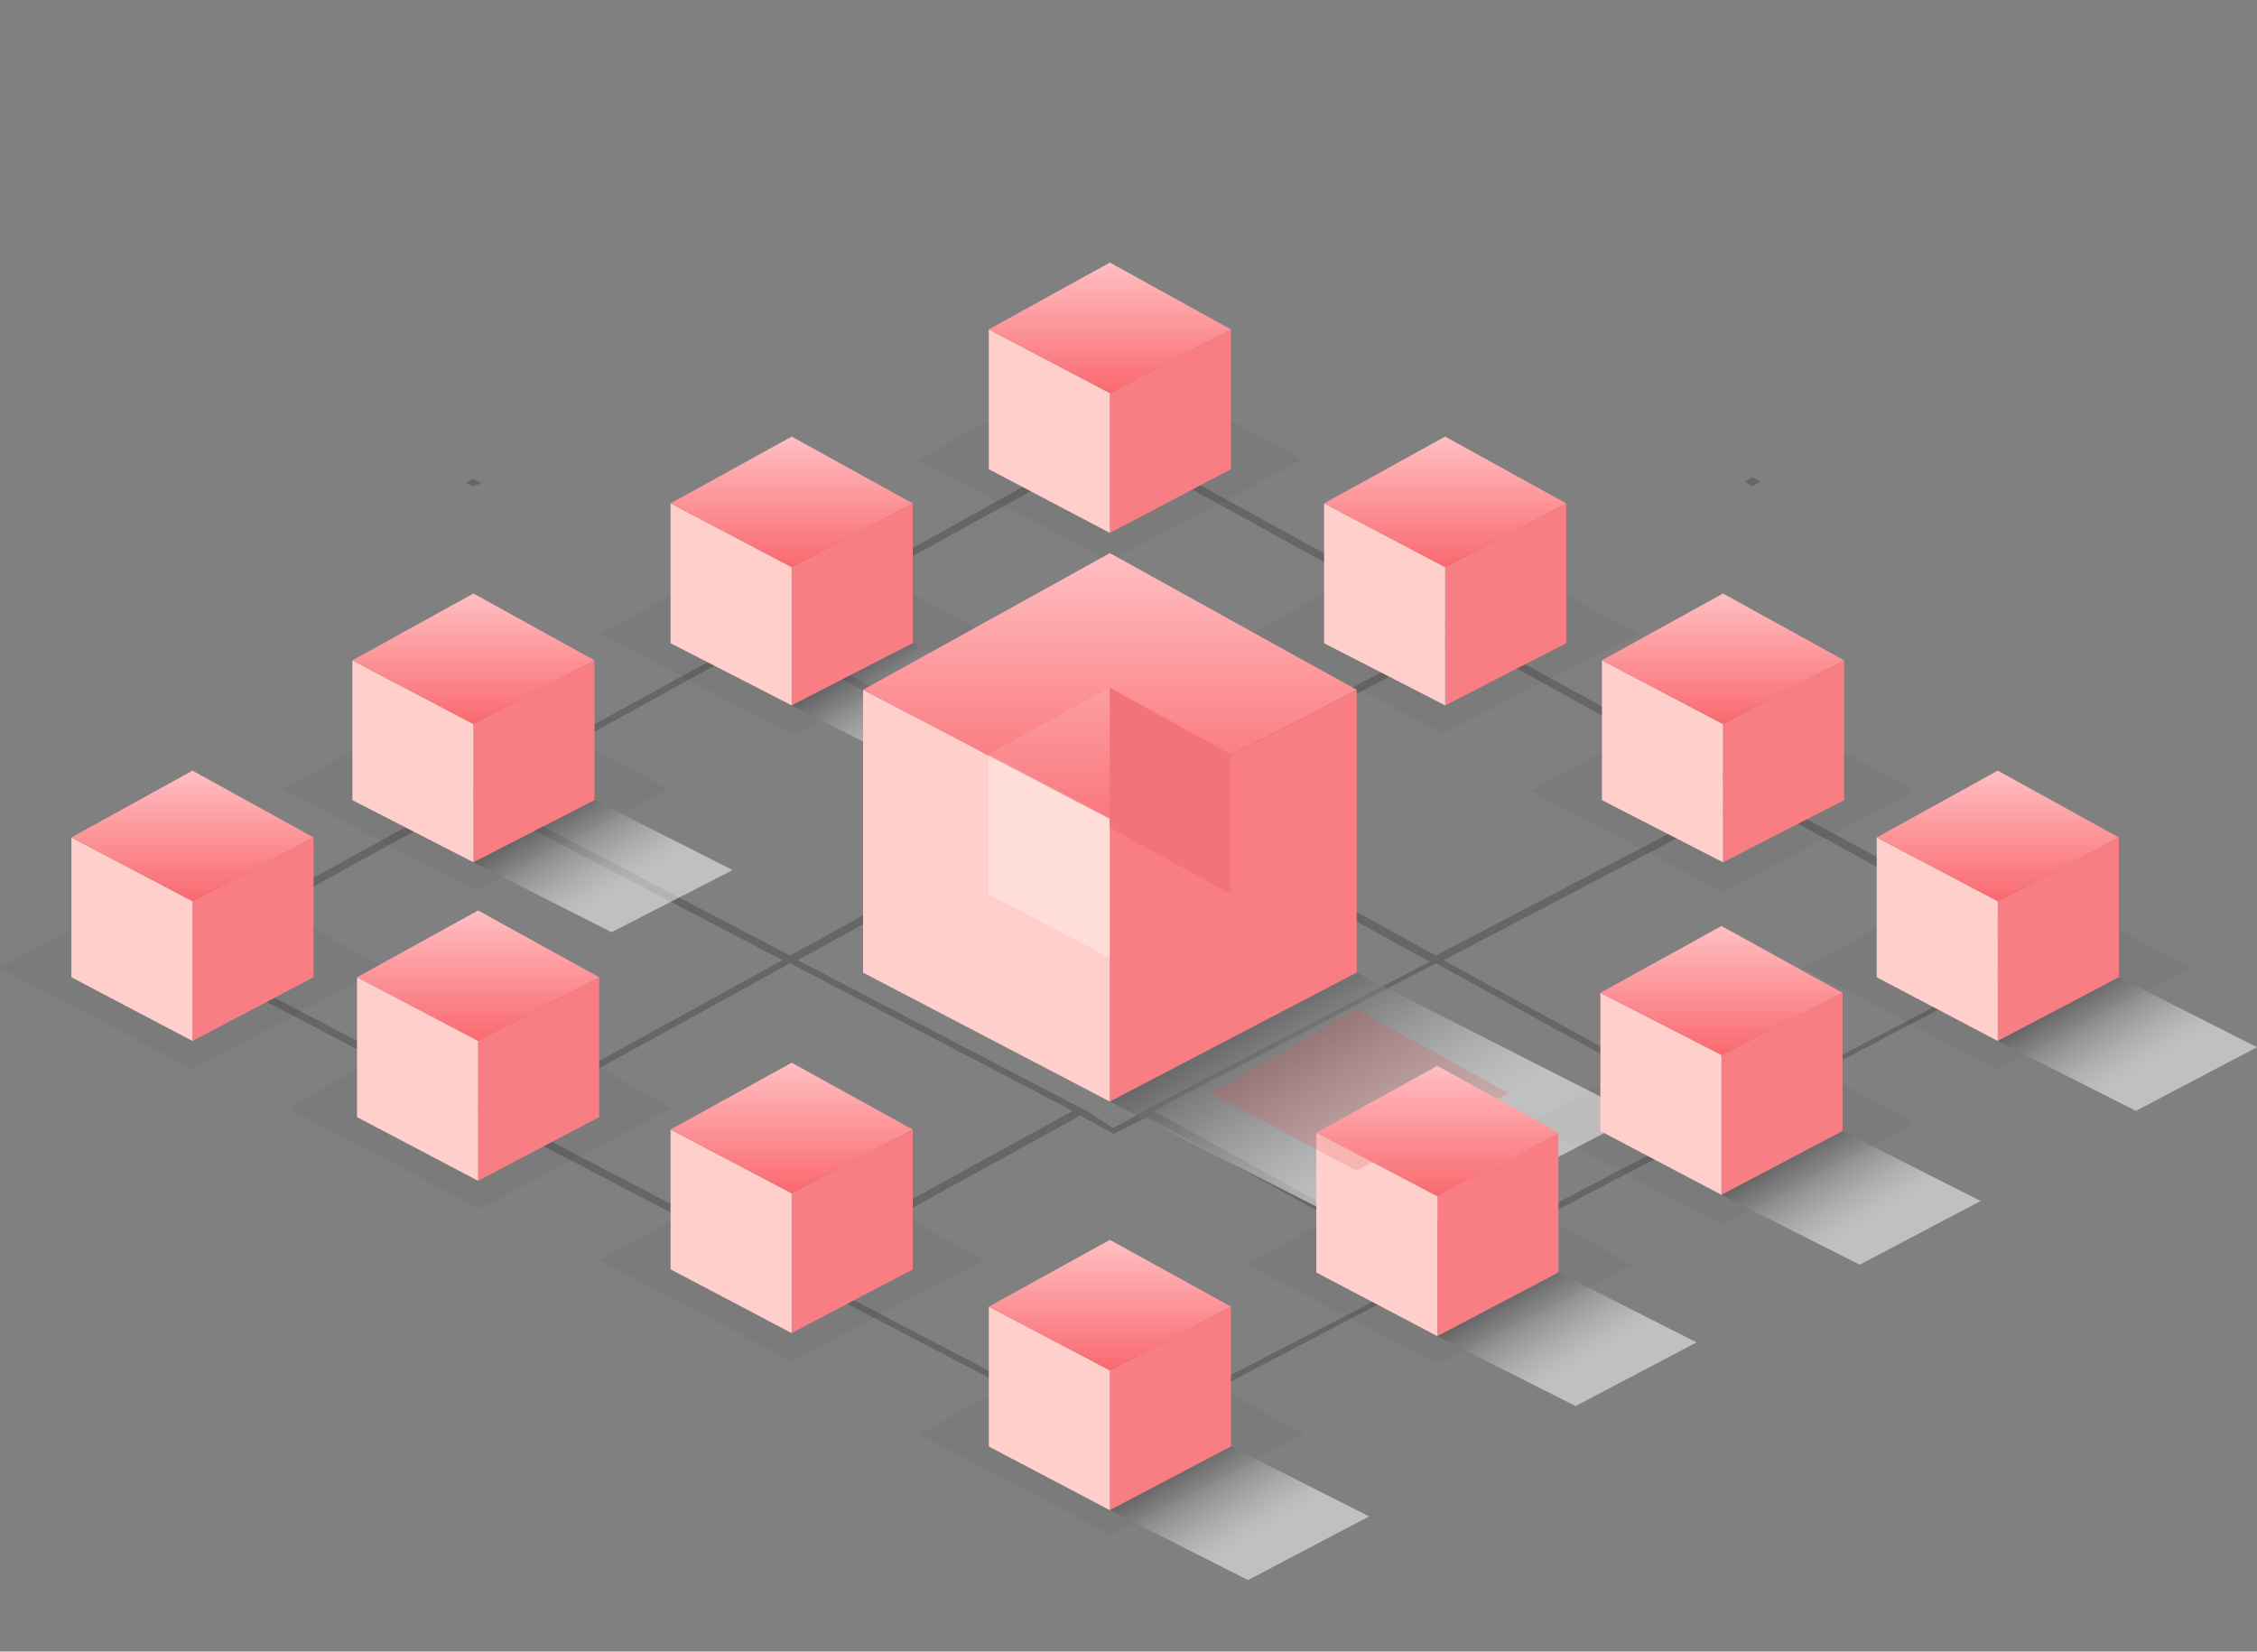 <svg width="481" height="352" viewBox="0 0 481 352" fill="none" xmlns="http://www.w3.org/2000/svg">
<rect x="0" y="0" width="481" height="352" fill="#808080" stroke="none"/>
<g clip-path="url(#clip0_1_575)">
<path opacity="0.2" d="M375.14 169.212L373.486 168.219L313.278 135.105L311.624 134.111L237.522 93.381L237.191 93.05L162.759 134.442L161.105 135.436L100.897 168.55L99.243 169.212L37.381 203.319L104.867 238.751L106.521 239.413L166.728 270.871L168.382 271.534L236.86 307.297L237.191 307.628L306 271.534L307.654 270.54L367.862 239.082L369.516 238.089L435.678 203.319L437.001 202.657L375.14 169.212ZM371.832 169.212L306 203.65L245.792 170.537L311.624 136.098L371.832 169.212ZM230.244 236.102L170.037 204.644L230.244 171.53L236.86 175.172L237.191 175.504L244.469 171.861L304.677 204.975L244.469 236.433L242.815 237.426L237.191 240.407L231.567 236.764L230.244 236.102ZM231.567 170.537L237.191 167.556L242.815 170.537L237.191 173.517L231.567 170.537ZM237.191 95.037L309.97 135.105L244.469 169.543L237.522 165.901L237.191 165.569L229.913 169.543L164.413 135.105L237.191 95.037ZM162.759 136.098L228.59 170.537L168.382 203.65L102.551 169.212L162.759 136.098ZM40.689 203.319L100.897 170.205L166.728 204.644L106.521 237.758L40.689 203.319ZM108.175 238.42L168.382 205.306L228.59 236.764L168.382 269.878L108.175 238.42ZM237.191 305.972L170.037 270.871L230.244 237.758L236.86 241.4L237.191 241.731L244.469 238.089L304.677 271.203L237.191 305.972ZM306 269.878L245.792 236.764L306 205.306L366.208 238.42L306 269.878ZM367.862 237.758L307.654 204.644L373.486 170.205L433.693 203.319L367.862 237.758ZM373.486 103.647L371.832 102.653L373.486 101.66L375.14 102.653L373.486 103.647ZM100.897 103.647L99.243 102.984L100.897 101.991L102.551 102.984L100.897 103.647Z" fill="black"/>
<g opacity="0.4">
<path opacity="0.1" d="M425.424 183.782L384.404 206.299L425.424 227.823L466.776 206.299L425.424 183.782Z" fill="black"/>
<path opacity="0.1" d="M367.2 146.032L326.179 168.549L367.2 190.073L408.22 168.549L367.2 146.032Z" fill="black"/>
<path opacity="0.1" d="M307.654 112.256L266.633 135.104L307.654 156.297L349.005 135.104L307.654 112.256Z" fill="black"/>
<path opacity="0.1" d="M236.529 75.499L195.509 98.017L236.529 119.541L277.55 98.017L236.529 75.499Z" fill="black"/>
<path opacity="0.1" d="M169.045 112.587L128.025 135.105L169.045 156.629L210.066 135.105L169.045 112.587Z" fill="black"/>
<path opacity="0.1" d="M101.229 145.701L60.208 168.218L101.229 189.742L142.25 168.218L101.229 145.701Z" fill="black"/>
<path opacity="0.1" d="M41.021 183.782L0 206.299L41.021 227.823L82.041 206.299L41.021 183.782Z" fill="black"/>
<path opacity="0.1" d="M102.221 213.584L61.2 236.102L102.221 257.626L143.241 236.102L102.221 213.584Z" fill="black"/>
<path opacity="0.1" d="M168.713 246.035L127.692 268.553L168.713 290.077L209.734 268.553L168.713 246.035Z" fill="black"/>
<path opacity="0.1" d="M236.862 283.123L195.841 305.641L236.862 327.165L277.882 305.641L236.862 283.123Z" fill="black"/>
<path opacity="0.1" d="M306.662 246.698L265.641 269.547L306.662 290.74L347.682 269.547L306.662 246.698Z" fill="black"/>
<path opacity="0.1" d="M366.87 216.896L325.849 239.413L366.87 260.937L408.221 239.413L366.87 216.896Z" fill="black"/>
</g>
<path d="M194.517 137.092L168.714 150.337V120.866L194.517 107.289V137.092Z" fill="#F87E83"/>
<path opacity="0.5" d="M194.517 137.092L168.714 150.337L198.156 165.238L223.959 151.993L194.517 137.092Z" fill="url(#paint0_linear_1_575)"/>
<path d="M142.911 137.092L168.714 150.337V120.866L142.911 107.289V137.092Z" fill="#FFD0CB"/>
<path d="M126.701 170.536L100.898 183.782V154.31L126.701 140.734V170.536Z" fill="#F87E83"/>
<path opacity="0.5" d="M126.701 170.536L100.898 183.782L130.34 198.683L156.143 185.437L126.701 170.536Z" fill="url(#paint1_linear_1_575)"/>
<path d="M75.095 170.536L100.898 183.782V154.31L75.095 140.734V170.536Z" fill="#FFD0CB"/>
<path d="M289.129 207.293L236.53 234.777V174.51L289.129 147.026V207.293Z" fill="#F87E83"/>
<path opacity="0.5" d="M289.129 207.293L236.53 234.777L296.407 265.242L349.006 237.758L289.129 207.293Z" fill="url(#paint2_linear_1_575)"/>
<path d="M183.93 207.293L236.529 234.777V174.51L183.93 147.026V207.293Z" fill="#FFD0CB"/>
<path d="M262.334 100.004L236.531 113.58V83.778L262.334 70.201V100.004Z" fill="#F87E83"/>
<path d="M210.728 100.004L236.531 113.58V83.778L210.728 70.201V100.004Z" fill="#FFD0CB"/>
<path d="M262.334 308.29L236.531 321.867V292.064L262.334 278.488V308.29Z" fill="#F87E83"/>
<path opacity="0.5" d="M262.334 308.29L236.531 321.867L265.973 336.768L291.776 323.191L262.334 308.29Z" fill="url(#paint3_linear_1_575)"/>
<path d="M210.728 308.29L236.531 321.867V292.064L210.728 278.488V308.29Z" fill="#FFD0CB"/>
<path d="M333.788 137.092L307.985 150.337V120.866L333.788 107.289V137.092Z" fill="#F87E83"/>
<path d="M282.182 137.092L307.985 150.337V120.866L282.182 107.289V137.092Z" fill="#FFD0CB"/>
<path d="M332.134 271.203L306.331 284.779V254.977L332.134 241.4V271.203Z" fill="#F87E83"/>
<path opacity="0.5" d="M332.134 271.203L306.331 284.779L335.773 299.681L361.576 286.104L332.134 271.203Z" fill="url(#paint4_linear_1_575)"/>
<path d="M280.528 271.203L306.331 284.779V254.977L280.528 241.4V271.203Z" fill="#FFD0CB"/>
<path d="M194.517 270.54L168.714 284.117V254.314L194.517 240.737V270.54Z" fill="#F87E83"/>
<path d="M142.911 270.54L168.714 284.117V254.314L142.911 240.737V270.54Z" fill="#FFD0CB"/>
<path d="M393.004 170.536L367.201 183.782V154.31L393.004 140.734V170.536Z" fill="#F87E83"/>
<path d="M341.398 170.536L367.201 183.782V154.31L341.398 140.734V170.536Z" fill="#FFD0CB"/>
<path d="M451.558 208.286L425.755 221.863V192.061L451.558 178.484V208.286Z" fill="#F87E83"/>
<path opacity="0.5" d="M451.558 208.286L425.755 221.863L455.197 236.764L481 223.188L451.558 208.286Z" fill="url(#paint5_linear_1_575)"/>
<path d="M399.952 208.286L425.755 221.863V192.061L399.952 178.484V208.286Z" fill="#FFD0CB"/>
<path d="M66.823 208.286L41.019 221.863V192.061L66.823 178.484V208.286Z" fill="#F87E83"/>
<path d="M15.216 208.286L41.02 221.863V192.061L15.216 178.484V208.286Z" fill="#FFD0CB"/>
<path d="M392.672 241.069L366.869 254.646V224.843L392.672 211.598V241.069Z" fill="#F87E83"/>
<path opacity="0.5" d="M392.672 241.069L366.869 254.646L396.311 269.547L422.115 255.97L392.672 241.069Z" fill="url(#paint6_linear_1_575)"/>
<path d="M341.066 241.069L366.869 254.646V224.843L341.066 211.598V241.069Z" fill="#FFD0CB"/>
<path d="M168.714 93.05L142.911 107.289L168.714 120.866L194.518 107.289L168.714 93.05Z" fill="url(#paint7_linear_1_575)"/>
<path d="M100.898 126.495L75.095 140.734L100.898 154.31L126.701 140.734L100.898 126.495Z" fill="url(#paint8_linear_1_575)"/>
<path d="M236.529 117.885L183.93 147.026L236.529 174.51L289.128 147.026L236.529 117.885Z" fill="url(#paint9_linear_1_575)"/>
<path opacity="0.3" d="M210.693 190.572L236.496 204.148V174.346L210.693 160.769V190.572Z" fill="white"/>
<path opacity="0.1" d="M236.496 146.53L210.693 160.769L236.496 174.346L262.299 160.769L236.496 146.53Z" fill="white"/>
<path opacity="0.2" d="M289 215L258 233L289 249.5L321.5 233L289 215Z" fill="#E54D53"/>
<path d="M236.531 55.962L210.728 70.201L236.531 83.778L262.334 70.201L236.531 55.962Z" fill="url(#paint10_linear_1_575)"/>
<path d="M236.531 264.249L210.728 278.487L236.531 292.064L262.334 278.487L236.531 264.249Z" fill="url(#paint11_linear_1_575)"/>
<path d="M307.985 93.05L282.182 107.289L307.985 120.866L333.789 107.289L307.985 93.05Z" fill="url(#paint12_linear_1_575)"/>
<path d="M306.331 227.161L280.528 241.4L306.331 254.977L332.135 241.4L306.331 227.161Z" fill="url(#paint13_linear_1_575)"/>
<path d="M168.714 226.498L142.911 240.737L168.714 254.314L194.518 240.737L168.714 226.498Z" fill="url(#paint14_linear_1_575)"/>
<path d="M367.201 126.495L341.398 140.734L367.201 154.31L393.005 140.734L367.201 126.495Z" fill="url(#paint15_linear_1_575)"/>
<path d="M425.755 164.245L399.952 178.484L425.755 192.06L451.558 178.484L425.755 164.245Z" fill="url(#paint16_linear_1_575)"/>
<path d="M41.02 164.245L15.216 178.484L41.02 192.06L66.823 178.484L41.02 164.245Z" fill="url(#paint17_linear_1_575)"/>
<path d="M366.869 197.359L341.066 211.598L366.869 224.843L392.673 211.598L366.869 197.359Z" fill="url(#paint18_linear_1_575)"/>
<path d="M101.89 194.047L76.087 208.286L101.89 221.863L127.694 208.286L101.89 194.047Z" fill="url(#paint19_linear_1_575)"/>
<path d="M262.299 190.572L236.496 176.409V146.53L262.299 160.769V190.572Z" fill="#F37378"/>
<path d="M127.693 238.089L101.89 251.665V221.863L127.693 208.286V238.089Z" fill="#F87E83"/>
<path d="M76.087 238.089L101.89 251.665V221.863L76.087 208.286V238.089Z" fill="#FFD0CB"/>
</g>
<defs>
<linearGradient id="paint0_linear_1_575" x1="185.309" y1="132.72" x2="200.307" y2="157.658" gradientUnits="userSpaceOnUse">
<stop/>
<stop offset="0.144" stop-color="#333333"/>
<stop offset="0.362" stop-color="#7B7B7B"/>
<stop offset="0.558" stop-color="#B4B4B4"/>
<stop offset="0.725" stop-color="#DDDDDD"/>
<stop offset="0.856" stop-color="#F6F6F6"/>
<stop offset="0.935" stop-color="white"/>
</linearGradient>
<linearGradient id="paint1_linear_1_575" x1="117.489" y1="166.16" x2="132.488" y2="191.098" gradientUnits="userSpaceOnUse">
<stop/>
<stop offset="0.144" stop-color="#333333"/>
<stop offset="0.362" stop-color="#7B7B7B"/>
<stop offset="0.558" stop-color="#B4B4B4"/>
<stop offset="0.725" stop-color="#DDDDDD"/>
<stop offset="0.856" stop-color="#F6F6F6"/>
<stop offset="0.935" stop-color="white"/>
</linearGradient>
<linearGradient id="paint2_linear_1_575" x1="270.281" y1="198.748" x2="300.812" y2="249.51" gradientUnits="userSpaceOnUse">
<stop/>
<stop offset="0.144" stop-color="#333333"/>
<stop offset="0.362" stop-color="#7B7B7B"/>
<stop offset="0.558" stop-color="#B4B4B4"/>
<stop offset="0.725" stop-color="#DDDDDD"/>
<stop offset="0.856" stop-color="#F6F6F6"/>
<stop offset="0.935" stop-color="white"/>
</linearGradient>
<linearGradient id="paint3_linear_1_575" x1="253.128" y1="303.944" x2="268.127" y2="328.882" gradientUnits="userSpaceOnUse">
<stop/>
<stop offset="0.144" stop-color="#333333"/>
<stop offset="0.362" stop-color="#7B7B7B"/>
<stop offset="0.558" stop-color="#B4B4B4"/>
<stop offset="0.725" stop-color="#DDDDDD"/>
<stop offset="0.856" stop-color="#F6F6F6"/>
<stop offset="0.935" stop-color="white"/>
</linearGradient>
<linearGradient id="paint4_linear_1_575" x1="322.956" y1="267.006" x2="337.955" y2="291.944" gradientUnits="userSpaceOnUse">
<stop/>
<stop offset="0.144" stop-color="#333333"/>
<stop offset="0.362" stop-color="#7B7B7B"/>
<stop offset="0.558" stop-color="#B4B4B4"/>
<stop offset="0.725" stop-color="#DDDDDD"/>
<stop offset="0.856" stop-color="#F6F6F6"/>
<stop offset="0.935" stop-color="white"/>
</linearGradient>
<linearGradient id="paint5_linear_1_575" x1="442.268" y1="204.126" x2="457.267" y2="229.064" gradientUnits="userSpaceOnUse">
<stop/>
<stop offset="0.144" stop-color="#333333"/>
<stop offset="0.362" stop-color="#7B7B7B"/>
<stop offset="0.558" stop-color="#B4B4B4"/>
<stop offset="0.725" stop-color="#DDDDDD"/>
<stop offset="0.856" stop-color="#F6F6F6"/>
<stop offset="0.935" stop-color="white"/>
</linearGradient>
<linearGradient id="paint6_linear_1_575" x1="383.491" y1="236.937" x2="398.49" y2="261.875" gradientUnits="userSpaceOnUse">
<stop/>
<stop offset="0.144" stop-color="#333333"/>
<stop offset="0.362" stop-color="#7B7B7B"/>
<stop offset="0.558" stop-color="#B4B4B4"/>
<stop offset="0.725" stop-color="#DDDDDD"/>
<stop offset="0.856" stop-color="#F6F6F6"/>
<stop offset="0.935" stop-color="white"/>
</linearGradient>
<linearGradient id="paint7_linear_1_575" x1="168.714" y1="93.05" x2="168.714" y2="120.866" gradientUnits="userSpaceOnUse">
<stop stop-color="#FFBFC2"/>
<stop offset="1" stop-color="#FA696F"/>
</linearGradient>
<linearGradient id="paint8_linear_1_575" x1="100.898" y1="126.495" x2="100.898" y2="154.31" gradientUnits="userSpaceOnUse">
<stop stop-color="#FFBFC2"/>
<stop offset="1" stop-color="#FA696F"/>
</linearGradient>
<linearGradient id="paint9_linear_1_575" x1="236.529" y1="117.885" x2="236.529" y2="174.51" gradientUnits="userSpaceOnUse">
<stop stop-color="#FFBFC2"/>
<stop offset="1" stop-color="#FA696F"/>
</linearGradient>
<linearGradient id="paint10_linear_1_575" x1="236.531" y1="55.962" x2="236.531" y2="83.778" gradientUnits="userSpaceOnUse">
<stop stop-color="#FFBFC2"/>
<stop offset="1" stop-color="#FA696F"/>
</linearGradient>
<linearGradient id="paint11_linear_1_575" x1="236.531" y1="264.249" x2="236.531" y2="292.064" gradientUnits="userSpaceOnUse">
<stop stop-color="#FFBFC2"/>
<stop offset="1" stop-color="#FA696F"/>
</linearGradient>
<linearGradient id="paint12_linear_1_575" x1="307.985" y1="93.05" x2="307.985" y2="120.866" gradientUnits="userSpaceOnUse">
<stop stop-color="#FFBFC2"/>
<stop offset="1" stop-color="#FA696F"/>
</linearGradient>
<linearGradient id="paint13_linear_1_575" x1="306.331" y1="227.161" x2="306.331" y2="254.977" gradientUnits="userSpaceOnUse">
<stop stop-color="#FFBFC2"/>
<stop offset="1" stop-color="#FA696F"/>
</linearGradient>
<linearGradient id="paint14_linear_1_575" x1="168.714" y1="226.498" x2="168.714" y2="254.314" gradientUnits="userSpaceOnUse">
<stop stop-color="#FFBFC2"/>
<stop offset="1" stop-color="#FA696F"/>
</linearGradient>
<linearGradient id="paint15_linear_1_575" x1="367.201" y1="126.495" x2="367.201" y2="154.31" gradientUnits="userSpaceOnUse">
<stop stop-color="#FFBFC2"/>
<stop offset="1" stop-color="#FA696F"/>
</linearGradient>
<linearGradient id="paint16_linear_1_575" x1="425.755" y1="164.245" x2="425.755" y2="192.06" gradientUnits="userSpaceOnUse">
<stop stop-color="#FFBFC2"/>
<stop offset="1" stop-color="#FA696F"/>
</linearGradient>
<linearGradient id="paint17_linear_1_575" x1="41.02" y1="164.245" x2="41.02" y2="192.06" gradientUnits="userSpaceOnUse">
<stop stop-color="#FFBFC2"/>
<stop offset="1" stop-color="#FA696F"/>
</linearGradient>
<linearGradient id="paint18_linear_1_575" x1="366.869" y1="197.359" x2="366.869" y2="224.843" gradientUnits="userSpaceOnUse">
<stop stop-color="#FFBFC2"/>
<stop offset="1" stop-color="#FA696F"/>
</linearGradient>
<linearGradient id="paint19_linear_1_575" x1="101.89" y1="194.047" x2="101.89" y2="221.863" gradientUnits="userSpaceOnUse">
<stop stop-color="#FFBFC2"/>
<stop offset="1" stop-color="#FA696F"/>
</linearGradient>
<clipPath id="clip0_1_575">
<rect width="481" height="352" fill="white"/>
</clipPath>
</defs>
</svg>
